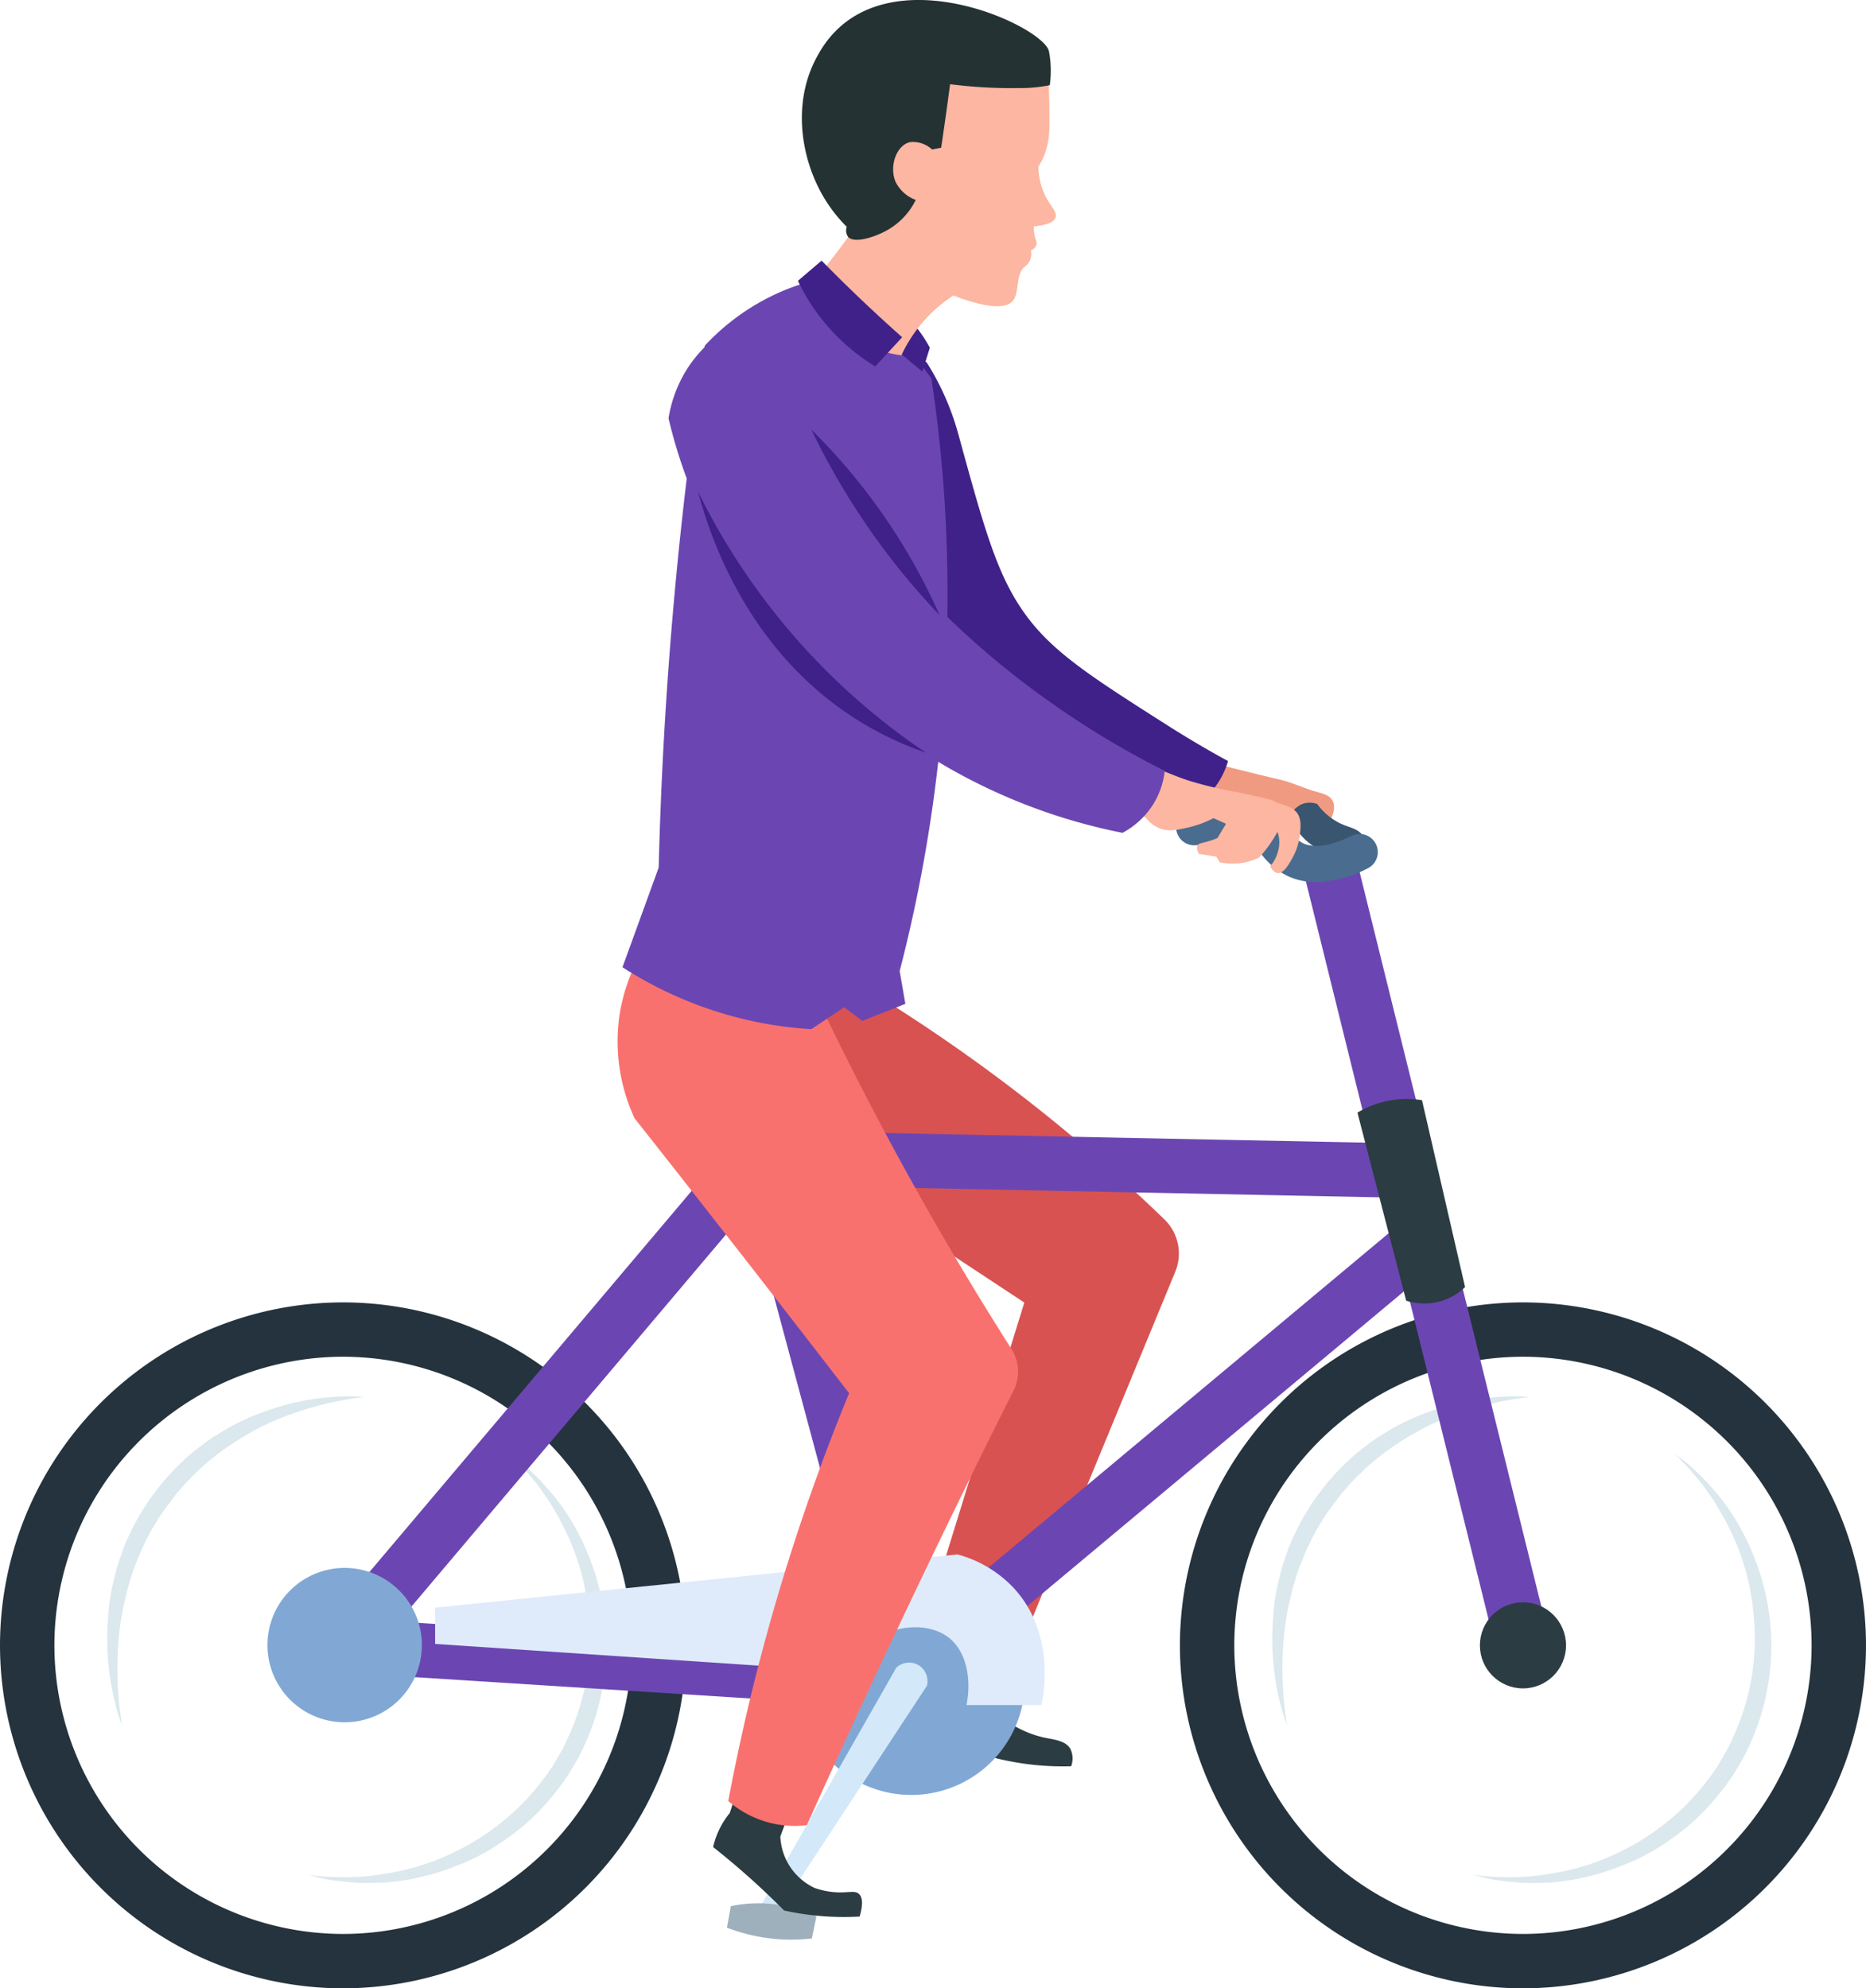 <svg id="Group_984" data-name="Group 984" xmlns="http://www.w3.org/2000/svg" width="283.339" height="301.976" viewBox="0 0 283.339 301.976">
  <path id="Path_1986" data-name="Path 1986" d="M-507.866-16.083s-1.127.1-3.058.442a50.164,50.164,0,0,0-7.783,2.051,41.63,41.63,0,0,0-4.909,2.065A45.718,45.718,0,0,0-528.678-8.5a35.31,35.31,0,0,0-4.84,3.974,27.556,27.556,0,0,0-2.22,2.329l-.54.6a6.827,6.827,0,0,0-.471.6l-1,1.353a21.4,21.4,0,0,0-1.82,2.691,20.6,20.6,0,0,0-1.536,2.787A25.748,25.748,0,0,0-542.4,8.731a22.89,22.89,0,0,0-1.036,2.922c-.338.964-.544,1.947-.78,2.9a26.9,26.9,0,0,0-.582,2.836,39.87,39.87,0,0,0-.547,5.3,53.048,53.048,0,0,0,.234,8.051c.213,1.949.429,3.06.429,3.06a23.282,23.282,0,0,1-.956-2.96,39.7,39.7,0,0,1-1.256-8.147,41.746,41.746,0,0,1,.1-5.554A31.862,31.862,0,0,1-545.769,11a25.155,25.155,0,0,1,.969-3.169,20.338,20.338,0,0,1,1.3-3.145,23.674,23.674,0,0,1,1.642-3.08,24.3,24.3,0,0,1,1.911-2.9l1.027-1.338a9.143,9.143,0,0,1,.573-.713l.589-.64a29.9,29.9,0,0,1,2.425-2.469,23.474,23.474,0,0,1,2.607-2.185A27.36,27.36,0,0,1-530-10.523a34.118,34.118,0,0,1,5.567-2.827,43.237,43.237,0,0,1,5.287-1.718,38.393,38.393,0,0,1,8.174-1.1A23.565,23.565,0,0,1-507.866-16.083Z" transform="translate(563.232 228.246)" fill="#dbe8ed"/>
  <path id="Path_1987" data-name="Path 1987" d="M-502.6-12.267l.858.68a24.07,24.07,0,0,1,2.365,2q.72.71,1.6,1.562.8.923,1.72,1.989a32.72,32.72,0,0,1,3.536,5.245,39,39,0,0,1,2.94,6.927,36.044,36.044,0,0,1,1.555,8.3,35.52,35.52,0,0,1-.52,9.054,35.219,35.219,0,0,1-2.891,8.929,19.763,19.763,0,0,1-1.1,2.122l-1.167,1.96a39.521,39.521,0,0,1-2.856,3.782,33.853,33.853,0,0,1-6.723,6.087,32.838,32.838,0,0,1-7.445,3.987,38.9,38.9,0,0,1-7.236,2.069c-1.151.18-2.256.329-3.307.438l-3,.091a39.2,39.2,0,0,1-4.836-.384,23.1,23.1,0,0,1-3.049-.591l-1.065-.244,1.091.1c.711.049,1.744.2,3.069.2a38.7,38.7,0,0,0,4.747-.107,52.141,52.141,0,0,0,6.029-1.02,37.033,37.033,0,0,0,6.765-2.4,36.875,36.875,0,0,0,6.814-4.1,34.741,34.741,0,0,0,6.114-5.838,37.787,37.787,0,0,0,2.556-3.445l1.142-1.96a18.469,18.469,0,0,0,.973-1.931,35.684,35.684,0,0,0,3.48-16.676,41.431,41.431,0,0,0-1.069-7.887A37.129,37.129,0,0,0-493.908-.1a45.671,45.671,0,0,0-2.978-5.336l-1.476-2.1c-.507-.609-.973-1.167-1.393-1.671-.82-1.038-1.622-1.738-2.091-2.271Z" transform="translate(579.994 233.033)" fill="#dbe8ed"/>
  <path id="Path_1988" data-name="Path 1988" d="M-428.264-16.083s-1.129.1-3.058.442A50.1,50.1,0,0,0-439.1-13.59a41.651,41.651,0,0,0-4.911,2.065,45.907,45.907,0,0,0-5.06,3.025,35.179,35.179,0,0,0-4.84,3.974,27.211,27.211,0,0,0-2.22,2.329l-.542.6a7.317,7.317,0,0,0-.469.6L-458.154.36a21.882,21.882,0,0,0-1.82,2.691,21.11,21.11,0,0,0-1.536,2.787A26.151,26.151,0,0,0-462.8,8.731a22.544,22.544,0,0,0-1.033,2.922c-.338.964-.544,1.947-.782,2.9a27.452,27.452,0,0,0-.58,2.836,39.131,39.131,0,0,0-.547,5.3,53.07,53.07,0,0,0,.233,8.051c.213,1.949.429,3.06.429,3.06a23.282,23.282,0,0,1-.956-2.96,39.543,39.543,0,0,1-1.256-8.147,41,41,0,0,1,.1-5.554A31.694,31.694,0,0,1-466.168,11a24.8,24.8,0,0,1,.969-3.169,20.327,20.327,0,0,1,1.3-3.145,23.138,23.138,0,0,1,1.642-3.08,24.273,24.273,0,0,1,1.911-2.9l1.024-1.338c.2-.242.28-.4.573-.713l.591-.64a29.908,29.908,0,0,1,2.422-2.469,23.507,23.507,0,0,1,2.609-2.185,27.354,27.354,0,0,1,2.727-1.88,34.051,34.051,0,0,1,5.569-2.827,43,43,0,0,1,5.287-1.718,38.375,38.375,0,0,1,8.174-1.1A23.594,23.594,0,0,1-428.264-16.083Z" transform="translate(660.529 228.246)" fill="#dbe8ed"/>
  <path id="Path_1989" data-name="Path 1989" d="M-451.14-50.308c.311-.56,1.051-2.056.431-3.182-.445-.807-1.367-1.031-2.582-1.376-1.831-.524-3.565-1.376-5.418-1.807-2.967-.693-7.067-1.727-12.216-3.011a3.021,3.021,0,0,0-1.633.773,3.9,3.9,0,0,0-.86,3.269C-472.955-52.295-457.409-50.806-451.14-50.308Z" transform="translate(653.04 175.074)" fill="#f09b81"/>
  <path id="Path_1990" data-name="Path 1990" d="M-454.3-49.416a4.005,4.005,0,0,0-.776-2.409c-.844-1.071-2-1.111-3.44-1.807a9.421,9.421,0,0,1-3.44-2.925,3.3,3.3,0,0,0-2.238,0,3.436,3.436,0,0,0-1.978,2.151,10.7,10.7,0,0,0,1.462,2.236,9.337,9.337,0,0,0,5.678,3.44A8.564,8.564,0,0,0-454.3-49.416Z" transform="translate(661.962 178.656)" fill="#3a5570"/>
  <path id="Path_1991" data-name="Path 1991" d="M-481.668-85.359a11.427,11.427,0,0,0-8.429-2.582,11.7,11.7,0,0,0-8.432,5.678q7.8,20.5,15.6,41a99.637,99.637,0,0,0,13.763,11.7,100.332,100.332,0,0,0,25.314,12.892,12.347,12.347,0,0,0,5.52-3.713,12.223,12.223,0,0,0,2.391-4.48c-2.182-1.184-5.385-3-9.138-5.387-11.865-7.554-17.8-11.329-22.023-17.432-4.022-5.814-5.931-12.765-9.747-26.668a40.3,40.3,0,0,0-2.409-6.594A40.208,40.208,0,0,0-481.668-85.359Z" transform="translate(622.408 140.448)" fill="#3f2189"/>
  <path id="Path_1992" data-name="Path 1992" d="M-483.871,5.487a16.017,16.017,0,0,0,7.109,3.669c1.464.309,3.267.433,4.016,1.722a3.377,3.377,0,0,1,.113,2.638,42.662,42.662,0,0,1-6.767-.344,42.449,42.449,0,0,1-8.6-2.065Q-485.937,8.3-483.871,5.487Z" transform="translate(635.278 254.734)" fill="#2b3c42"/>
  <g id="Group_978" data-name="Group 978" transform="translate(179.161 197.796)">
    <path id="Path_1993" data-name="Path 1993" d="M-421.564,81.577a52.147,52.147,0,0,1-52.089-52.089A52.149,52.149,0,0,1-421.564-22.6a52.149,52.149,0,0,1,52.089,52.091A52.147,52.147,0,0,1-421.564,81.577Zm0-95.922a43.882,43.882,0,0,0-43.831,43.833,43.881,43.881,0,0,0,43.831,43.831,43.881,43.881,0,0,0,43.831-43.831A43.882,43.882,0,0,0-421.564-14.345Z" transform="translate(473.653 22.603)" fill="#24333d"/>
  </g>
  <g id="Group_979" data-name="Group 979" transform="translate(0 197.796)">
    <path id="Path_1994" data-name="Path 1994" d="M-502.185,81.577a52.146,52.146,0,0,1-52.087-52.089A52.147,52.147,0,0,1-502.185-22.6a52.15,52.15,0,0,1,52.091,52.091A52.148,52.148,0,0,1-502.185,81.577Zm0-95.922a43.88,43.88,0,0,0-43.829,43.833,43.88,43.88,0,0,0,43.829,43.831,43.882,43.882,0,0,0,43.833-43.831A43.882,43.882,0,0,0-502.185-14.345Z" transform="translate(554.272 22.603)" fill="#24333d"/>
  </g>
  <path id="Path_1995" data-name="Path 1995" d="M-481.486-41.8A259.369,259.369,0,0,1-454.762-22.65c5.963,4.871,11.354,9.723,16.21,14.421a7.227,7.227,0,0,1,1.667,7.958Q-449.493,30.29-462.1,60.847l-5.607,1.22-7.7-7.185q7.8-25.231,15.6-50.464-22.251-14.681-44.5-29.364c4.5-11.02,3.562-8.718,8.067-19.739Z" transform="translate(615.343 193.409)" fill="#d85252"/>
  <g id="Group_980" data-name="Group 980" transform="translate(198.2 128.853)">
    <path id="Path_1996" data-name="Path 1996" d="M-432.038,71.537a4.126,4.126,0,0,1-4-3.138L-464.964-48.5a4.128,4.128,0,0,1,3.016-5,4.126,4.126,0,0,1,5,3.016l28.921,116.9a4.128,4.128,0,0,1-3.016,5A4.042,4.042,0,0,1-432.038,71.537Z" transform="translate(465.086 53.626)" fill="#6b46b2"/>
  </g>
  <g id="Group_981" data-name="Group 981" transform="translate(47.959 171.677)">
    <path id="Path_1997" data-name="Path 1997" d="M-442.278,53.463c-.089,0-.176,0-.267-.007l-86.282-5.482a4.13,4.13,0,0,1-3.536-2.5,4.133,4.133,0,0,1,.647-4.285L-469.1-32.894a4.2,4.2,0,0,1,3.238-1.462l98.711,1.985a4.127,4.127,0,0,1,4.045,4.211,4.107,4.107,0,0,1-4.211,4.047l-96.747-1.947-56.047,66.314,78.092,4.96a4.128,4.128,0,0,1,3.858,4.38A4.129,4.129,0,0,1-442.278,53.463Z" transform="translate(532.691 34.356)" fill="#6b46b2"/>
  </g>
  <g id="Group_982" data-name="Group 982" transform="translate(107.963 159.137)">
    <path id="Path_1998" data-name="Path 1998" d="M-478.782,62.436l-26.909-100.3,7.976-2.14,23.559,87.806,74.449-62.223,5.3,6.339Z" transform="translate(505.691 39.999)" fill="#6b46b2"/>
  </g>
  <path id="Path_1999" data-name="Path 1999" d="M-465.285,12.786a17.241,17.241,0,0,1-17.241,17.239,17.241,17.241,0,0,1-17.241-17.239A17.241,17.241,0,0,1-482.526-4.455,17.241,17.241,0,0,1-465.285,12.786Z" transform="translate(620.894 242.581)" fill="#81a8d4"/>
  <path id="Path_2000" data-name="Path 2000" d="M-432.5,17.5h-11.356c.789-3.98-.022-8.056-2.58-10.149-3.869-3.169-11.976-1.991-16.687,4.989l-61.42-4.129V2.708q39.658-4.04,79.312-8.085a18.183,18.183,0,0,1,8.6,5.16C-430.179,6.826-432.259,16.48-432.5,17.5Z" transform="translate(590.613 241.454)" fill="#dfebfa"/>
  <path id="Path_2001" data-name="Path 2001" d="M-477.126,5.542l-22.71,34.582q-1.2-.69-2.409-1.378,10.237-17.977,20.474-35.957a2.832,2.832,0,0,1,3.44-.342A2.827,2.827,0,0,1-477.126,5.542Z" transform="translate(617.866 250.492)" fill="#d3e9fa"/>
  <path id="Path_2002" data-name="Path 2002" d="M-491.014,20.449q-.343,1.677-.689,3.356a26.932,26.932,0,0,1-4.042.171,27.257,27.257,0,0,1-8.86-1.807q.3-1.633.6-3.267a20.364,20.364,0,0,1,4.731-.431A20.751,20.751,0,0,1-491.014,20.449Z" transform="translate(614.98 270.595)" fill="#9fb0bd"/>
  <path id="Path_2003" data-name="Path 2003" d="M-493.963,13.888q-.69,1.833-1.378,3.669a9.129,9.129,0,0,0,1.262,4.245,9.172,9.172,0,0,0,3.9,3.556,11.747,11.747,0,0,0,3.669.689c1.638.038,2.509-.3,3.1.229.416.371.749,1.222.115,3.44a41.9,41.9,0,0,1-4.818,0,42.2,42.2,0,0,1-6.651-.918q-1.693-1.7-3.556-3.44c-2.456-2.278-4.878-4.338-7.227-6.194a12.472,12.472,0,0,1,1.033-2.867,12.45,12.45,0,0,1,1.491-2.3l1.031-3.1Q-497.979,12.4-493.963,13.888Z" transform="translate(613.828 261.357)" fill="#2b3c42"/>
  <path id="Path_2004" data-name="Path 2004" d="M-508.116-46.743a27.189,27.189,0,0,0-3.671,10.094,27.726,27.726,0,0,0,2.3,15.6q9.164,11.607,18.35,23.4,7.163,9.2,14.223,18.352c-2.218,5.389-4.374,11.049-6.422,16.974a316.672,316.672,0,0,0-11.929,44.962,15.463,15.463,0,0,0,5.965,3.211,15.432,15.432,0,0,0,5.965.458q4.92-10.94,10.094-22.021,10.537-22.574,21.3-44a6.357,6.357,0,0,0-.327-6.309c-5.449-8.556-10.954-17.783-16.387-27.681-5.3-9.656-10.018-19.019-14.223-27.986Z" transform="translate(605.845 190.892)" fill="#f9716e"/>
  <path id="Path_2005" data-name="Path 2005" d="M-474.168-87.85a58.989,58.989,0,0,1,5.64,5.649,58.817,58.817,0,0,1,3.7,4.7c.816,5.431,1.464,11.114,1.891,17.032a227.927,227.927,0,0,1-6.709,72.945l.86,4.989-6.538,2.58q-1.377-1.03-2.751-2.065l-4.991,3.327a59.306,59.306,0,0,1-10.352-1.547A60,60,0,0,1-511.741,11.9q2.754-7.57,5.5-15.141c.3-11.918.949-24.481,2.065-37.619,1.247-14.7,2.947-28.6,4.931-41.635a34.713,34.713,0,0,1,11.7-8.256,33.5,33.5,0,0,1,5.16-1.722Z" transform="translate(606.258 134.999)" fill="#6b46b2"/>
  <path id="Path_2006" data-name="Path 2006" d="M-494.4-91.55a20.594,20.594,0,0,1,5.785,4.76,20.325,20.325,0,0,1,2.351,3.478q-.567,1.82-1.136,3.64-3.367-2.823-6.736-5.645Z" transform="translate(627.453 136.123)" fill="#3f2189"/>
  <path id="Path_2007" data-name="Path 2007" d="M-477.2-85.385a21.623,21.623,0,0,0-3.082,2.318,21.978,21.978,0,0,0-5.134,6.963,15.31,15.31,0,0,1-5.263-1.609,17.064,17.064,0,0,1-7.951-9.734q1.483-1.79,2.989-3.74c1.393-1.809,2.689-3.589,3.894-5.325,1.013.422,2.056.911,3.118,1.48A36.926,36.926,0,0,1-477.2-85.385Z" transform="translate(622.289 130.058)" fill="#fcb6a1"/>
  <path id="Path_2008" data-name="Path 2008" d="M-464.821-103.14a24.29,24.29,0,0,0-10.863-5.356c-2.122-.433-12.1-2.18-17.887,3.711-6.8,6.923-2.211,18.059-1.247,20.4a29.306,29.306,0,0,0,19.039,15.694c1.007.26,4.278,1.109,5.525-.271,1.122-1.244.4-4.071,1.851-5.24a2.54,2.54,0,0,0,.762-.9,2.567,2.567,0,0,0,.178-1.573,1.467,1.467,0,0,0,.827-.816c.12-.4-.087-.7-.245-1.351a5.5,5.5,0,0,1-.144-1.482c2.442-.222,3.136-.831,3.307-1.358.262-.816-.682-1.578-1.5-3.158a10.433,10.433,0,0,1-1.113-4.556,10.459,10.459,0,0,0,.731-1.338,11.823,11.823,0,0,0,.929-5.1C-464.641-98.167-464.685-100.607-464.821-103.14Z" transform="translate(624.001 114.703)" fill="#fcb6a1"/>
  <path id="Path_2009" data-name="Path 2009" d="M-461.963-103.82a14.62,14.62,0,0,1,.227,1.691,16.082,16.082,0,0,1-.1,3.46,23.708,23.708,0,0,1-2.8.38c-.922.071-1.689.056-2.4.062a73.632,73.632,0,0,1-9.938-.589q-.423,3.187-.885,6.416-.233,1.62-.471,3.229-.69.13-1.38.262a4.3,4.3,0,0,0-3.318-1.12c-2.142.473-3.222,3.736-2.216,6.056a5.527,5.527,0,0,0,3.056,2.729,10.687,10.687,0,0,1-4,4.4c-1.956,1.184-5.282,2.3-6.269,1.22a1.725,1.725,0,0,1-.213-1.54,22.781,22.781,0,0,1-3.207-4.018c-3.847-6.143-5.249-15.158-1.016-22.323a15.747,15.747,0,0,1,3.467-4.251C-482.629-116.918-462.717-107.318-461.963-103.82Z" transform="translate(621.239 111.607)" fill="#243233"/>
  <path id="Path_2010" data-name="Path 2010" d="M-488.017-77.724l4.087-4.436q-2.857-2.54-5.787-5.309-3.377-3.2-6.443-6.325l-3.591,3.06a30.018,30.018,0,0,0,2.562,4.422A30.959,30.959,0,0,0-488.017-77.724Z" transform="translate(620.914 133.38)" fill="#3f2189"/>
  <g id="Group_983" data-name="Group 983" transform="translate(178.588 121.814)">
    <path id="Path_2011" data-name="Path 2011" d="M-452.646-44.637a10.2,10.2,0,0,1-4.134-.833,11.114,11.114,0,0,1-4.071-3.258A7.183,7.183,0,0,0-463.1-50.69c-1.776-.88-4.171-.784-7.116.3a2.76,2.76,0,0,1-3.531-1.64,2.757,2.757,0,0,1,1.638-3.533c4.422-1.616,8.28-1.633,11.465-.051a12.3,12.3,0,0,1,3.942,3.278,6.04,6.04,0,0,0,2.129,1.829c1.727.753,4.191.364,7.323-1.158a2.749,2.749,0,0,1,3.68,1.267,2.751,2.751,0,0,1-1.269,3.68A18.08,18.08,0,0,1-452.646-44.637Z" transform="translate(473.911 56.793)" fill="#4a6c8f"/>
  </g>
  <path id="Path_2012" data-name="Path 2012" d="M-512.552,7.268A11.724,11.724,0,0,1-524.275,18.99,11.724,11.724,0,0,1-536,7.268,11.724,11.724,0,0,1-524.275-4.455,11.724,11.724,0,0,1-512.552,7.268Z" transform="translate(576.609 242.581)" fill="#81a8d4"/>
  <circle id="Ellipse_114" data-name="Ellipse 114" cx="6.538" cy="6.538" r="6.538" transform="translate(224.713 243.347)" fill="#2b3c42"/>
  <path id="Path_2013" data-name="Path 2013" d="M-445.181-7.933a8.951,8.951,0,0,1-3.44,2.065,9.126,9.126,0,0,1-5.5,0q-3.7-14.281-7.4-28.559a14.584,14.584,0,0,1,4.3-1.72,14.642,14.642,0,0,1,5.5-.173Q-448.449-22.127-445.181-7.933Z" transform="translate(667.64 203.409)" fill="#2b3c42"/>
  <path id="Path_2014" data-name="Path 2014" d="M-457.627-45.466a17.492,17.492,0,0,0,2.236-2.925c1.04-1.711,1.813-2.982,1.376-4.214a3.117,3.117,0,0,0-1.633-1.636c-2.267-.553-4.1-.949-5.334-1.2a58.58,58.58,0,0,1-7.225-1.72c-.933-.3-1.682-.589-2.151-.773q-1.507-.6-3.011-1.2a5.476,5.476,0,0,0-3.182,2.925,5.294,5.294,0,0,0-.258,3.269q1.033.73,2.065,1.462a5.047,5.047,0,0,0,2.065,1.549c1.311.511,2.489.271,4.129-.087a16.53,16.53,0,0,0,4.042-1.462l1.893.86q-.647,1.073-1.291,2.151a12.322,12.322,0,0,1-2.065.687c-.438.1-.773.156-.947.431-.256.407.024,1.011.173,1.289l2.667.431.516.86a9.68,9.68,0,0,0,3.353.087A9.588,9.588,0,0,0-457.627-45.466Z" transform="translate(648.775 175.736)" fill="#fcb6a1"/>
  <path id="Path_2015" data-name="Path 2015" d="M-467.917-56.9a10.687,10.687,0,0,1,3.958.86,3.563,3.563,0,0,1,1.376.86c.862,1,.68,2.422.518,3.7a9.169,9.169,0,0,1-1.033,3.185c-.518.953-1.367,2.52-2.322,2.407-.531-.062-.907-.62-1.118-1.031a5.5,5.5,0,0,0,1.2-2.322,4.712,4.712,0,0,0-.689-4.042,4.2,4.2,0,0,0-2.236-1.378C-468.146-55.406-468.03-56.153-467.917-56.9Z" transform="translate(659.407 178.48)" fill="#fcb6a1"/>
  <path id="Path_2016" data-name="Path 2016" d="M-495.861-89.992a20.266,20.266,0,0,0-9.634,7.569,19.849,19.849,0,0,0-3.1,7.914,73.58,73.58,0,0,0,8.258,20.645,73.867,73.867,0,0,0,18.581,20.99c3.665,2.82,8.318,7.218,15.483,11.354a87.423,87.423,0,0,0,26.61,9.978,12.32,12.32,0,0,0,4.818-4.587,12.211,12.211,0,0,0,1.6-4.818A132.986,132.986,0,0,1-450.786-31.5,129.179,129.179,0,0,1-479-58.682,121.169,121.169,0,0,1-495.861-89.992Z" transform="translate(610.106 138.028)" fill="#6b46b2"/>
  <path id="Path_2017" data-name="Path 2017" d="M-471.943-38.335a50.672,50.672,0,0,1-11.241-5.5c-16.074-10.532-21.605-27.435-23.4-34.179a102.21,102.21,0,0,0,16.056,23.628A102.033,102.033,0,0,0-471.943-38.335Z" transform="translate(612.567 152.663)" fill="#3f2189"/>
  <path id="Path_2018" data-name="Path 2018" d="M-479.34-54.036A109.981,109.981,0,0,1-489.2-65.964a110.132,110.132,0,0,1-9.636-16.287,92.181,92.181,0,0,1,8.489,9.634A92.651,92.651,0,0,1-479.34-54.036Z" transform="translate(622.029 147.49)" fill="#3f2189"/>
  <path id="Path_2019" data-name="Path 2019" d="M-423-12.267l.858.68a23.8,23.8,0,0,1,2.365,2q.723.71,1.6,1.562c.531.616,1.107,1.278,1.72,1.989a32.728,32.728,0,0,1,3.536,5.245,38.67,38.67,0,0,1,2.94,6.927,36.043,36.043,0,0,1,1.558,8.3,35.531,35.531,0,0,1-.522,9.054,35.124,35.124,0,0,1-2.889,8.929,19.752,19.752,0,0,1-1.1,2.122l-1.167,1.96a39.89,39.89,0,0,1-2.856,3.782,33.91,33.91,0,0,1-6.723,6.087,32.887,32.887,0,0,1-7.445,3.987,38.871,38.871,0,0,1-7.238,2.069c-1.149.18-2.256.329-3.307.438l-3,.091a39.16,39.16,0,0,1-4.836-.384,23.024,23.024,0,0,1-3.049-.591l-1.067-.244,1.091.1c.713.049,1.745.2,3.071.2a38.71,38.71,0,0,0,4.747-.107,52.026,52.026,0,0,0,6.027-1.02,37.05,37.05,0,0,0,6.767-2.4,36.855,36.855,0,0,0,6.811-4.1A34.657,34.657,0,0,0-419,38.569a37.834,37.834,0,0,0,2.558-3.445l1.14-1.96a18.487,18.487,0,0,0,.976-1.931,35.682,35.682,0,0,0,3.478-16.676,41.243,41.243,0,0,0-1.067-7.887A37.12,37.12,0,0,0-414.306-.1a45.357,45.357,0,0,0-2.98-5.336q-.79-1.127-1.473-2.1-.763-.913-1.4-1.671c-.818-1.038-1.62-1.738-2.091-2.271Z" transform="translate(677.291 233.033)" fill="#dbe8ed"/>
</svg>
